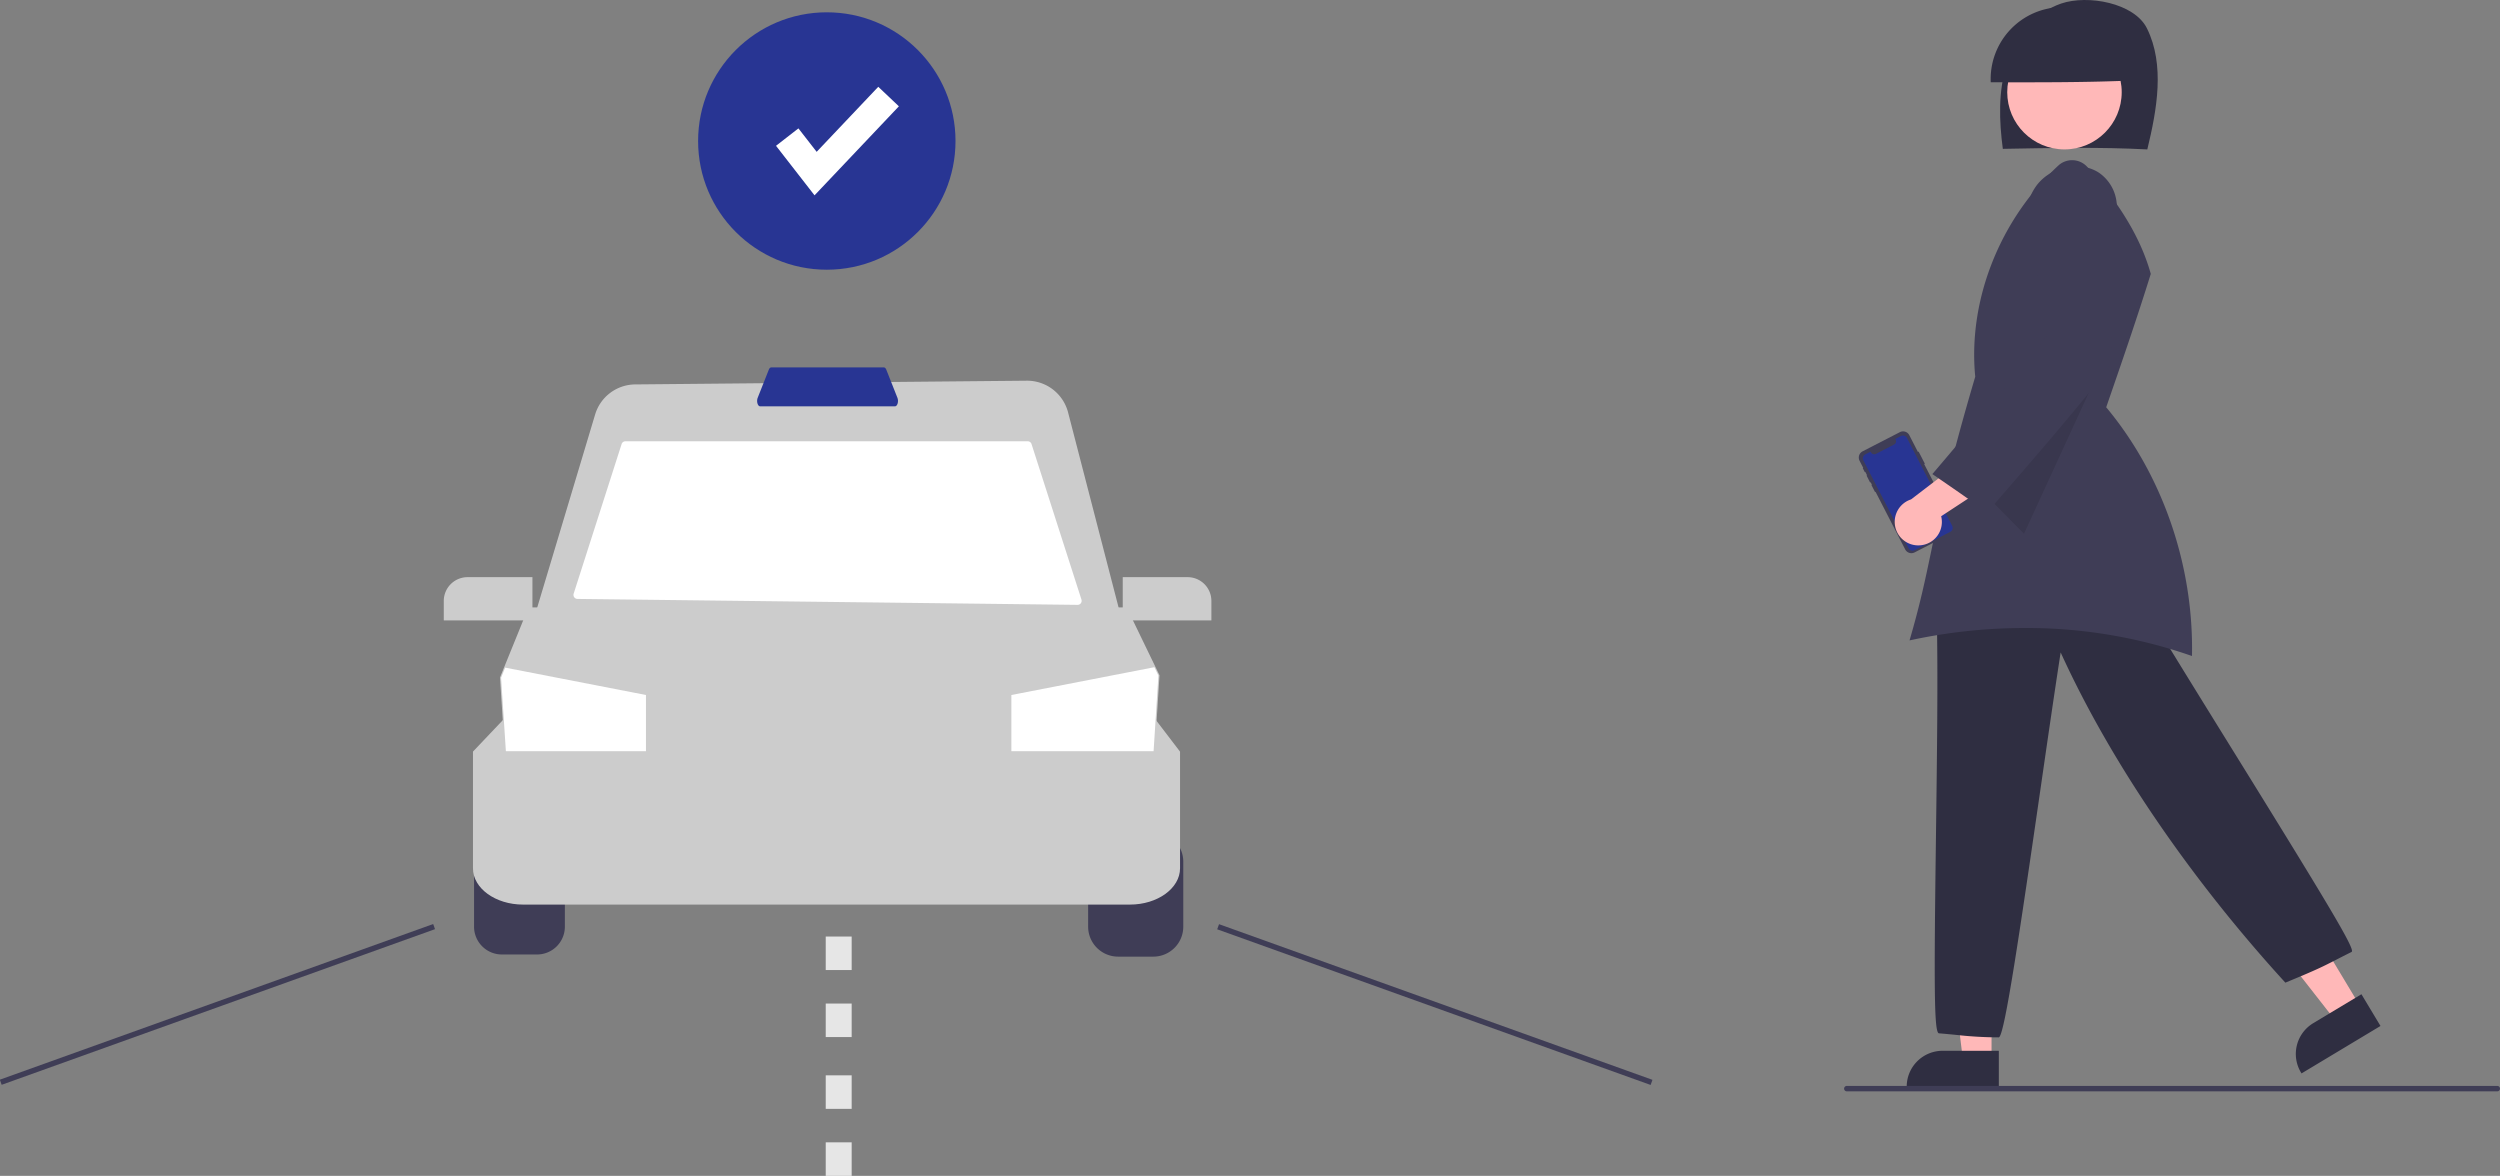 <svg id="e13f2ed2-f963-4a2e-9492-8c50f36be835" data-name="Layer 1" xmlns="http://www.w3.org/2000/svg" width="918.582" height="432.051" viewBox="0 0 918.582 432.051"><rect x="0" y="0" width="918.582" height="432.051" fill="#808080" stroke="none"/><path d="M325.101,540.375a10.221,10.221,0,0,0-10.21,10.21v23.886a10.221,10.221,0,0,0,10.21,10.21h12.95a10.221,10.221,0,0,0,10.21-10.21V550.585a10.221,10.221,0,0,0-10.21-10.21Z" transform="translate(-140.709 -233.975)" fill="#3f3d56"/><path d="M564.482,585.475H551.532a11.017,11.017,0,0,1-11.004-11.004V550.585a11.017,11.017,0,0,1,11.004-11.004h12.95a11.017,11.017,0,0,1,11.004,11.004v23.886A11.017,11.017,0,0,1,564.482,585.475Z" transform="translate(-140.709 -233.975)" fill="#3f3d56"/><path d="M555.889,566.35H332.899c-10.148,0-18.405-5.983-18.405-13.337V510.134l11.068-11.656H565.379l8.915,11.681v42.855C574.294,560.367,566.038,566.35,555.889,566.35Z" transform="translate(-140.709 -233.975)" fill="#ccc"/><path d="M564.338,519.929H326.834L324.42,482.92l1.536-3.787,8.928-21.969H554.681l12.071,24.947Z" transform="translate(-140.709 -233.975)" fill="#ccc"/><polygon points="425.64 248.216 423.868 276.023 371.614 276.023 371.614 255.366 424.154 245.149 425.64 248.216" fill="#fff"/><polygon points="237.345 255.366 237.345 276.023 185.877 276.023 184.113 249.01 185.615 245.308 237.345 255.366" fill="#fff"/><path d="M553.356,463.52h-217.15l23.161-77.202a15.495,15.495,0,0,1,14.763-11.093l143.811-1.37a15.564,15.564,0,0,1,15.219,11.665Z" transform="translate(-140.709 -233.975)" fill="#ccc"/><path d="M536.639,456.22,352.887,454.041a1.485,1.485,0,0,1-1.396-1.938l17.616-54.96a1.485,1.485,0,0,1,1.414-1.032H518.316a1.485,1.485,0,0,1,1.414,1.031l18.341,57.139A1.485,1.485,0,0,1,536.639,456.22Z" transform="translate(-140.709 -233.975)" fill="#fff"/><path d="M469.545,383.276h-49.528c-.417,0-.796-.411-.988-1.073a3.339,3.339,0,0,1,.079-2.059l4.084-10.328c.208-.526.548-.841.909-.841h41.36c.361,0,.701.314.909.841l4.084,10.328a3.339,3.339,0,0,1,.079,2.059C470.341,382.865,469.962,383.276,469.545,383.276Z" transform="translate(-140.709 -233.975)" fill="#283593"/><path d="M336.342,461.931H303.768v-7.16a8.74,8.74,0,0,1,8.73-8.73h23.844Z" transform="translate(-140.709 -233.975)" fill="#ccc"/><path d="M585.814,461.931H553.24V446.041h23.844a8.74,8.74,0,0,1,8.73,8.73Z" transform="translate(-140.709 -233.975)" fill="#ccc"/><rect x="136.068" y="602.083" width="169.21" height="2" transform="matrix(0.941, -0.338, 0.338, 0.941, -331.607, -123.857)" fill="#3f3d56"/><rect x="666.909" y="518.478" width="2" height="169.21" transform="translate(-266.14 793.87) rotate(-70.245)" fill="#3f3d56"/><path d="M453.64,615.025h-9.532V602.714h9.532Zm0-24.624h-9.532V578.089h9.532Z" transform="translate(-140.709 -233.975)" fill="#e6e6e6"/><path d="M453.64,666.025h-9.532V653.714h9.532Zm0-24.624h-9.532V629.089h9.532Z" transform="translate(-140.709 -233.975)" fill="#e6e6e6"/><polygon points="731.758 389.521 721.26 389.521 716.264 349.028 731.758 349.028 731.758 389.521" fill="#ffb8b8"/><path d="M875.145,633.672H841.294v-.428A13.191,13.191,0,0,1,854.47,620.068h20.675Z" transform="translate(-140.709 -233.975)" fill="#2f2e41"/><polygon points="867.137 369.628 858.138 375.035 833.001 342.898 846.282 334.918 867.137 369.628" fill="#ffb8b8"/><path d="M986.366,628.381l-.221-.367a13.191,13.191,0,0,1,4.508-18.08l17.722-10.647,7.006,11.661Z" transform="translate(-140.709 -233.975)" fill="#2f2e41"/><path d="M875.197,615.139l-.181-.001a140.974,140.974,0,0,1-15.285-.88c-1.934-.191-4.033-.398-6.561-.606l-.087-.016c-1.725-.513-1.773-16.69-1.042-72.065.375-28.363.799-60.509.294-80.982l-.005-.201.152-.133c18.727-16.288,42.777-22.394,67.72-17.192l.185.038.096.163c10.318,17.458,25.896,42.605,40.962,66.924,34.584,55.826,44.475,72.244,43.391,73.483l-.131.101c-2.362,1.181-4.135,2.09-5.642,2.863-5.048,2.588-7.137,3.659-18.363,8.282l-.277.114-.202-.222c-35.091-38.452-64.293-81.405-82.356-121.113-2.111,13.556-4.673,31.257-7.379,49.96-7.784,53.782-13.045,89.197-15.163,91.353Z" transform="translate(-140.709 -233.975)" fill="#2f2e41"/><path d="M929.7,288.878c3.534-14.592,6.528-31.05-.137-44.489-4.624-9.325-21.732-12.465-31.539-9.106s-16.897,12.474-20.016,22.411-2.756,20.646-1.397,30.976C894.648,288.323,912.684,287.977,929.7,288.878Z" transform="translate(-140.709 -233.975)" fill="#2f2e41"/><circle cx="758.554" cy="33.867" r="21.032" fill="#ffb8b8"/><path d="M924.975,263.509a26.417,26.417,0,1,0-52.802.696C890.174,264.244,908.176,264.282,924.975,263.509Z" transform="translate(-140.709 -233.975)" fill="#2f2e41"/><path d="M884.651,464.726a183.811,183.811,0,0,1,61.464,10.29c.688-33.153-10.726-66.367-31.364-91.215l-.154-.186.079-.228c5.512-15.928,11.21-32.391,16.301-48.772l-.077-.275c-3.571-12.694-11.235-25.521-23.429-39.215a7.505,7.505,0,0,0-10.245-.519c-21.676,19.871-33.462,49.644-30.758,77.7l.008.082-.024.08c-9.549,32.351-13.015,48.967-16.074,63.627-2.231,10.694-4.163,19.954-8.041,33.186A199.253,199.253,0,0,1,884.651,464.726Z" transform="translate(-140.709 -233.975)" fill="#3f3d56"/><polygon points="774.749 128.486 743.685 196.115 725.939 178.152 774.749 128.486" opacity="0.1"/><path d="M845.732,400.025l2.166,4.208a.166.166,0,0,1-.071.222l-.104.054L859.005,426.432a2.573,2.573,0,0,1-1.11,3.465l-13.698,7.05a2.572,2.572,0,0,1-3.464-1.11l-0-0-10.887-21.154-.076.039a.117.117,0,0,1-.157-.05L828.38,412.276a.117.117,0,0,1,.05-.157l0,0,.076-.039-.464-.902-.076.039a.122.122,0,0,1-.164-.053l-1.216-2.362a.122.122,0,0,1,.053-.164l.076-.039-.634-1.232-.078.04a.108.108,0,0,1-.145-.046l-0-0-.663-1.289a.109.109,0,0,1,.046-.146l.078-.04-1.343-2.61a2.572,2.572,0,0,1,1.11-3.464l13.698-7.05a2.573,2.573,0,0,1,3.464,1.11l3.158,6.137.104-.054A.165.165,0,0,1,845.732,400.025Z" transform="translate(-140.709 -233.975)" fill="#3f3d56"/><path d="M841.384,394.886l16.623,32.299a1.632,1.632,0,0,1-.705,2.198l-13.113,6.749a1.629,1.629,0,0,1-2.196-.699l-.002-.004-16.623-32.299a1.632,1.632,0,0,1,.704-2.198l0-0,1.963-1.01.13.252a1.344,1.344,0,0,0,1.81.58l6.669-3.432a1.344,1.344,0,0,0,.58-1.81l-.13-.252,2.091-1.076a1.632,1.632,0,0,1,2.198.703Z" transform="translate(-140.709 -233.975)" fill="#283593"/><path d="M846.202,434.346a8.611,8.611,0,0,0,7.754-10.687l25.596-16.77-14.598-6.306L842.886,417.474a8.658,8.658,0,0,0,3.316,16.872Z" transform="translate(-140.709 -233.975)" fill="#ffb8b8"/><path d="M870.831,422.265l-.323-.228c-6.092-4.484-12.854-9.12-19.394-13.604l-.393-.269.309-.362c13.959-16.332,27.933-33.391,41.45-49.893-.01-.026-.019-.046-.026-.059l.127-.065.054-.066.029.024.082-.041-.368.028-4.166-32.67c-3.763-5.133-4.484-15.325.448-22.439,5.108-7.37,15.914-9.836,23.126-5.28a15.175,15.175,0,0,1,6.664,11.332,13.686,13.686,0,0,1-3.628,11.207c1.771,17.29,1.838,32.744,1.904,47.693l.001.149-.092.123C902.224,386.149,886.397,404.358,871.09,421.967Z" transform="translate(-140.709 -233.975)" fill="#3f3d56"/><circle cx="303.795" cy="51.811" r="47.29" fill="#283593"/><polygon points="299.288 71.773 285.134 53.574 293.365 47.172 300.067 55.789 322.707 31.889 330.278 39.062 299.288 71.773" fill="#fff"/><path d="M1058.291,634.975h-239a1,1,0,0,1,0-2h239a1,1,0,0,1,0,2Z" transform="translate(-140.709 -233.975)" fill="#3f3d56"/></svg>